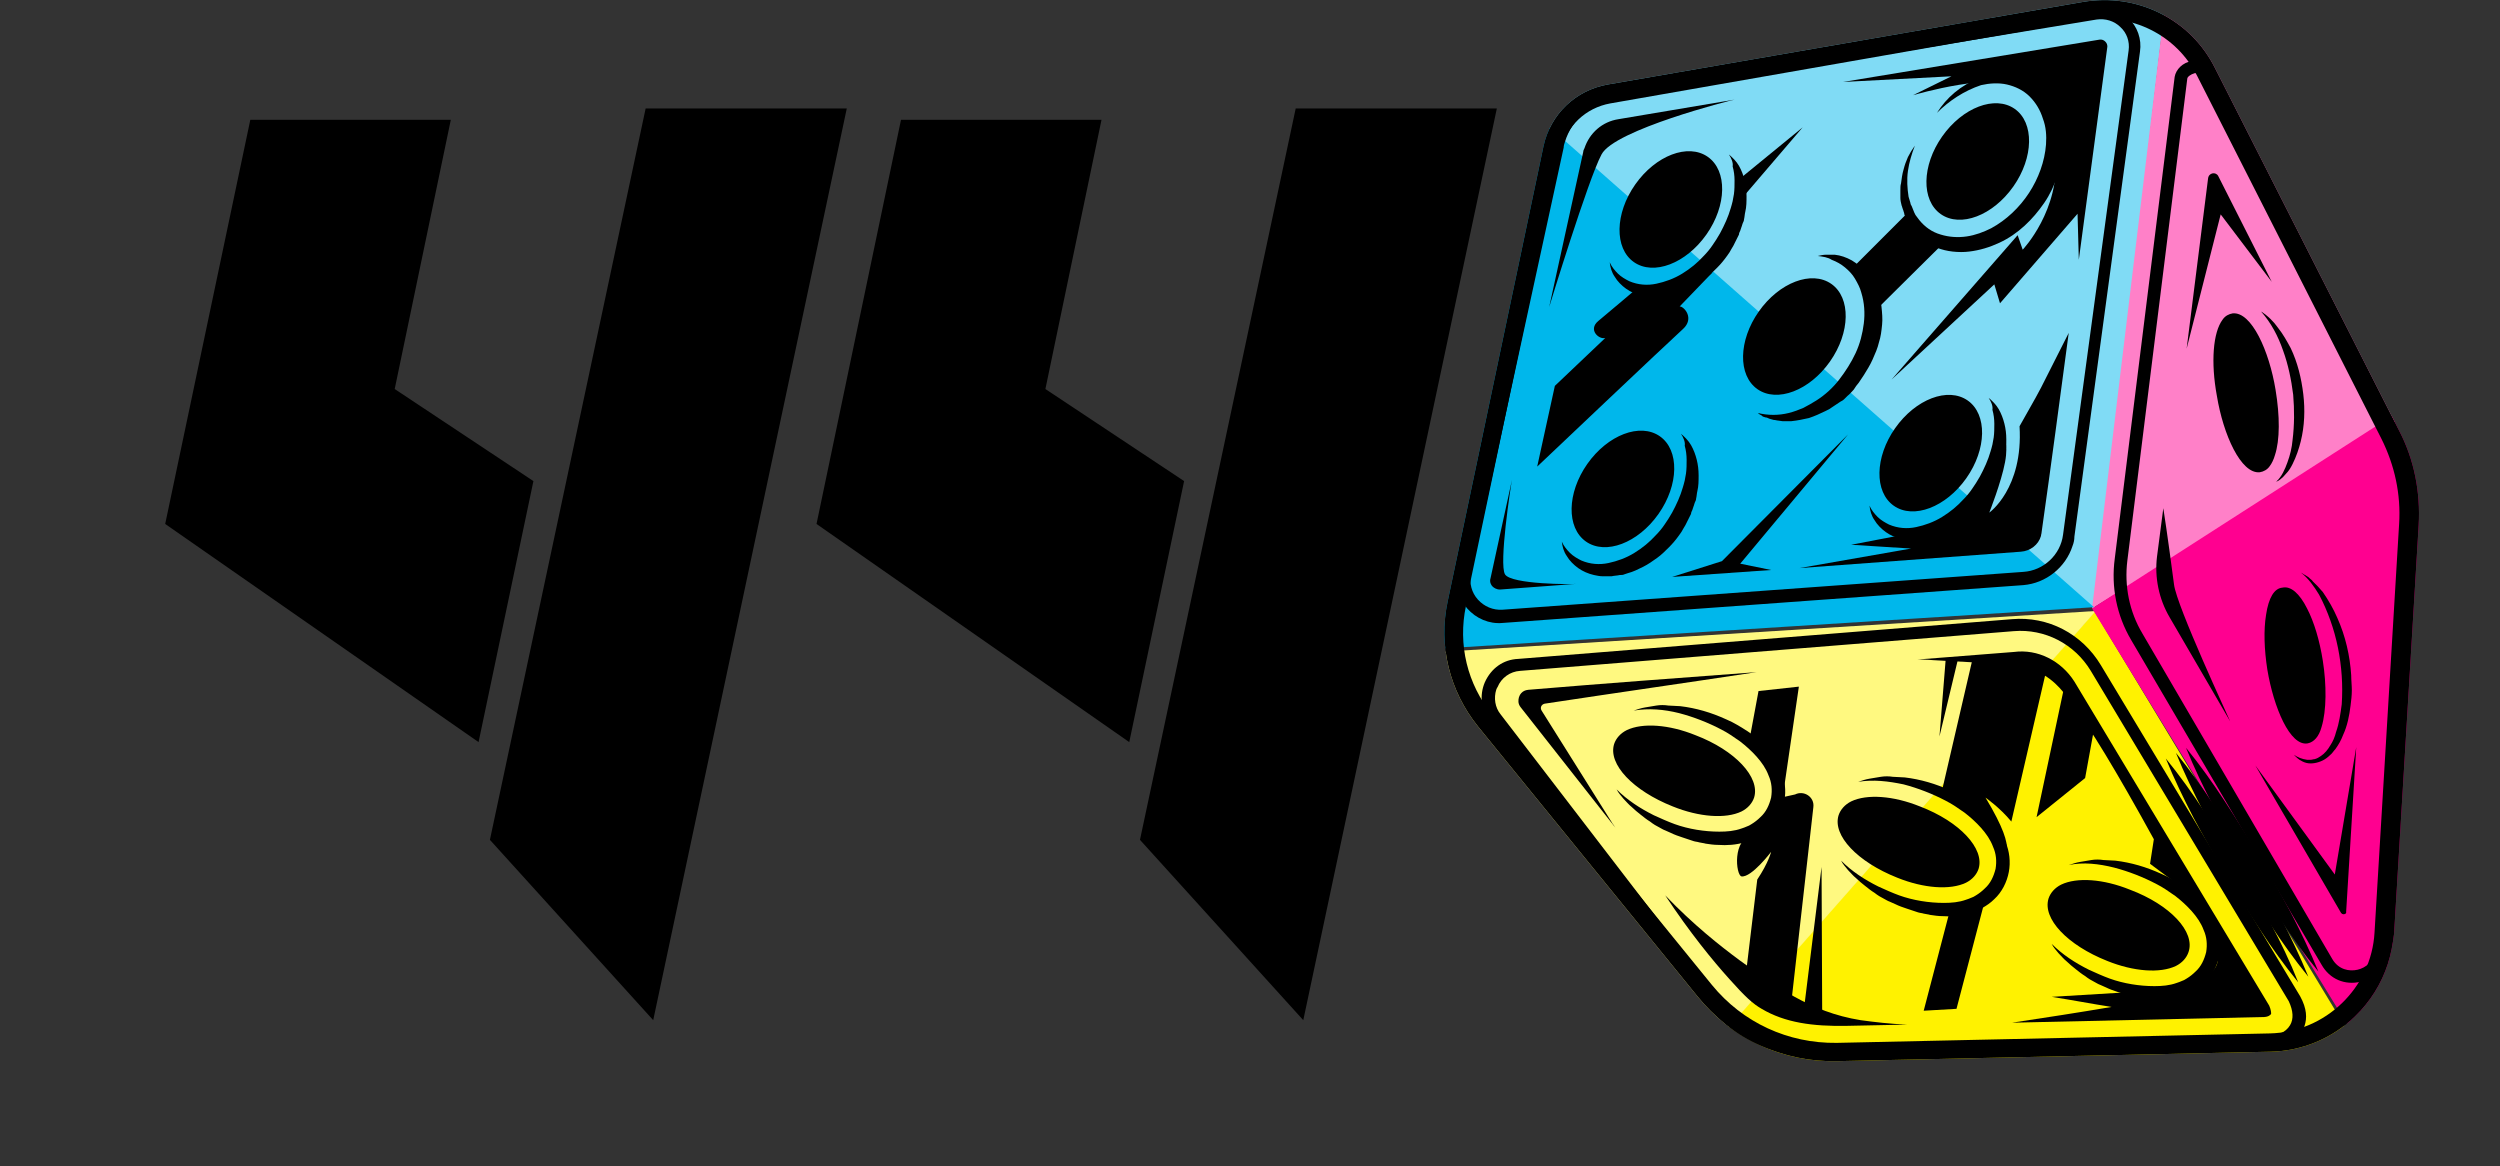 <?xml version="1.0" encoding="utf-8"?>
<!-- Generator: Adobe Illustrator 26.0.1, SVG Export Plug-In . SVG Version: 6.00 Build 0)  -->
<svg version="1.1" id="Слой_1" xmlns="http://www.w3.org/2000/svg" xmlns:xlink="http://www.w3.org/1999/xlink" x="0px" y="0px"
	 viewBox="0 0 396.5 185" style="enable-background:new 0 0 396.5 185;" xml:space="preserve">
<rect x="0" y="0" width="396.5" height="185" fill="#333333" stroke="none"/>
<style type="text/css">
	.st0{clip-path:url(#SVGID_00000095337488319368957690000016584824509971456930_);}
	.st1{fill:#FFF200;}
	.st2{fill:#FFF980;}
	.st3{fill:#80DBF5;}
	.st4{fill:#FF80C8;}
	.st5{fill:#FF0090;}
	.st6{fill:#00B7EB;}
	.st7{display:none;}
	.st8{display:inline;}
	.st9{fill:#110E0E;}
	.st10{display:inline;fill:#110E0E;}
</style>
<g>
	<g>
		<g>
			<defs>
				<path id="SVGID_1_" d="M378.7,152.9c-1,3.1-2.8,6-5.2,8.3c-3.6,3.5-8.4,5.5-13.4,5.6l-68.7,1.5c-8.7,0.2-16.8-3.6-22.2-10.3
					l-34.8-42.8c-4.5-5.6-6.3-12.8-4.8-19.8l15.2-72.2c1.1-5.1,5.1-8.9,10.2-9.8l75.4-13.1c4.2-0.7,8.4-0.1,12.2,1.8
					c3.8,1.9,6.8,4.9,8.7,8.7l29.2,57.5c2.4,4.6,3.4,9.8,3.1,15l-3.9,64.8C379.5,149.7,379.2,151.4,378.7,152.9z"/>
			</defs>
			<clipPath id="SVGID_00000134953301558562015020000006716419731283622820_">
				<use xlink:href="#SVGID_1_"  style="overflow:visible;"/>
			</clipPath>
			<g style="clip-path:url(#SVGID_00000134953301558562015020000006716419731283622820_);">
				<path class="st1" d="M393.9,199.2c-53.6,3.4-107.2,6.7-160.8,10.1L332.2,97C352.7,131,373.3,165.1,393.9,199.2z"/>
				<polygon class="st2" points="226.7,103.5 233.3,209.3 332.4,96.9 				"/>
				<path class="st3" d="M344.7-10.4c-4.2,35.7-8.3,71.4-12.5,107L219.8-2.5C261.4-5.1,303-7.8,344.7-10.4z"/>
				<path class="st4" d="M344.7-10.4c-4.3,35.6-8.6,71.3-12.9,106.9C373,71.2,414.2,46,455.4,20.7C418.5,10.3,381.6-0.1,344.7-10.4z
					"/>
				<path class="st5" d="M395.6,200.6c11.2-55.6,22.5-111.1,33.7-166.7c-32.5,20.9-65,41.7-97.5,62.6
					C353.1,131.2,374.4,165.9,395.6,200.6z"/>
				<polygon class="st6" points="226.4,103 332.1,96.3 219.8,-2.7 				"/>
			</g>
		</g>
	</g>
	<g>
		<g>
			<g>
				<g>
					<path d="M102.4,17.2h31.9l-30.7,144.6l-25.9-28.6L102.4,17.2z"/>
					<path d="M205.5,17.2h31.9l-30.7,144.6l-25.9-28.6L205.5,17.2z"/>
				</g>
			</g>
			<g>
				<g>
					<g>
						<g>
							<g>
								<g>
									<g>
										<g>
											<ellipse transform="matrix(0.38 -0.925 0.925 0.38 52.587 322.759)" cx="267" cy="122.2" rx="4.9" ry="10.9"/>
										</g>
										<g>
											<path d="M378.7,152.9c-1,3.1-2.8,6-5.2,8.3c-3.6,3.5-8.4,5.5-13.4,5.6l-68.7,1.5c-8.7,0.2-16.8-3.6-22.2-10.3l-34.8-42.8
												c-4.5-5.6-6.3-12.8-4.8-19.8l15.2-72.2c1.1-5.1,5.1-8.9,10.2-9.8l75.4-13.1c4.2-0.7,8.4-0.1,12.2,1.8
												c3.8,1.9,6.8,4.9,8.7,8.7l29.2,57.5c2.4,4.6,3.4,9.8,3.1,15l-3.9,64.8C379.5,149.7,379.2,151.4,378.7,152.9z M231,95.8
												l1.5,0.3c-1.3,6.1,0.2,12.4,4.2,17.3l34.8,42.8c4.9,6,12.1,9.3,19.8,9.2l68.7-1.5c8.8-0.2,16.1-7.2,16.6-16l3.9-64.8
												c0.3-4.7-0.7-9.3-2.8-13.5l-29.2-57.5C345.2,5.5,338,2,330.8,3.2l-75.4,13.2c-3.9,0.7-7,3.6-7.8,7.5l-15.2,72.2L231,95.8
												z"/>
										</g>
										<g>
											<path d="M365.5,162.7c-0.1,0.4-0.3,0.7-0.5,1c-1.1,1.9-3.3,2.6-5,2.7l-67.3,1.5c-8,0.1-16.3-1-22.7-9.4l-33.7-43.9
												c-1.4-1.9-1.7-4.3-0.8-6.4c1-2.2,2.9-3.6,5.3-3.7l78.3-6.3c5.7-0.5,11.1,2.3,14.1,7.3l31.6,52.5l0,0
												C365.9,160,365.9,161.5,365.5,162.7z M237.3,109.4c-0.4,1.3-0.2,2.8,0.7,3.9l33.7,43.9c5.5,7.2,12.4,8.7,21,8.6l67.2-1.5
												c1.1,0,2.6-0.5,3.3-1.7c0.6-1,0.5-2.3-0.2-3.8l-31.4-52.4c-2.6-4.3-7.3-6.7-12.2-6.3l-78.3,6.3c-1.6,0.1-3,1.1-3.6,2.6
												C237.4,109.1,237.4,109.2,237.3,109.4z"/>
										</g>
										<g>
											<path d="M378.5,152c-0.6,1.9-2.1,3.3-4.1,3.7c-2.5,0.6-4.9-0.4-6.2-2.7L338,101.5c-2.3-3.9-3.2-8.4-2.6-12.9l9.5-76.4
												c0.2-1.2,1.3-2.3,2.7-2.5c1.4-0.3,2.6,0.3,3.2,1.3c7.4,14.2,28,55.2,29.9,58.9c2,4,2.3,9.3,2.4,9.5v0.1l-4.3,70.9
												C378.7,151.1,378.6,151.6,378.5,152z M346.9,12.5l-9.5,76.4c-0.5,4,0.3,8.1,2.4,11.6l30.1,51.6c1,1.7,2.7,2,4,1.7
												s2.7-1.3,2.8-3.4l4.3-70.9c0-0.6-0.5-5.3-2.1-8.7c-1.8-3.7-22.4-44.7-29.8-58.9c-0.1-0.3-0.6-0.3-1-0.3
												C347.4,11.8,346.9,12.2,346.9,12.5L346.9,12.5z"/>
										</g>
										<g>
											<g>
												<path d="M328.7,86.6c-1.1,3.4-4.2,5.9-7.8,6.2l-82.6,6c-2.1,0.2-4.2-0.7-5.6-2.3c-1.4-1.6-2-3.8-1.5-5.9L246,23
													c1.1-4.8,4.9-8.5,9.8-9.3L332,1.1c2-0.3,4,0.3,5.5,1.7s2.2,3.4,1.9,5.4L329,85.1C329,85.6,328.9,86.1,328.7,86.6z
													 M248.2,22.5c-0.1,0.3-0.2,0.6-0.2,0.9L233.3,91c-0.3,1.5,0.1,3,1.1,4.1s2.4,1.7,3.9,1.6l82.6-6
													c3.2-0.2,5.9-2.7,6.3-5.9L337.6,8c0.2-1.4-0.3-2.8-1.3-3.7c-1-1-2.4-1.4-3.8-1.2l-76.3,12.6
													C252.3,16.3,249.3,18.9,248.2,22.5z"/>
											</g>
											<g>
												<g>
													<ellipse transform="matrix(0.575 -0.818 0.818 0.575 85.602 230.877)" cx="264.9" cy="33.1" rx="10.2" ry="6.9"/>
												</g>
												<g>
													<path d="M274.2,24.5c0.6,0.5,1.2,1.1,1.6,1.8s0.7,1.5,0.9,2.3c0.2,0.8,0.3,1.6,0.3,2.5c0,0.8,0,1.7-0.2,2.5
														c-0.1,0.4-0.1,0.8-0.2,1.2c0,0.2-0.1,0.4-0.2,0.6c-0.1,0.2-0.1,0.4-0.2,0.6l-0.2,0.6c-0.1,0.2-0.2,0.4-0.2,0.6
														c-0.1,0.2-0.2,0.4-0.3,0.6l-0.3,0.6c-0.1,0.2-0.2,0.4-0.3,0.6l-0.3,0.5c-0.2,0.4-0.4,0.7-0.7,1.1
														c-0.5,0.7-1,1.3-1.6,1.9c-0.6,0.6-1.2,1.2-1.9,1.7c-0.7,0.5-1.4,1-2.2,1.4c-0.8,0.4-1.6,0.8-2.4,1
														c-0.2,0.1-0.4,0.1-0.6,0.2c-0.2,0.1-0.4,0.1-0.7,0.1c-0.4,0.1-0.9,0.1-1.3,0.2c-0.2,0-0.5,0-0.7,0s-0.5,0-0.7,0
														c-0.5,0-0.9-0.1-1.4-0.2c-0.9-0.2-1.8-0.6-2.5-1.1s-1.4-1.2-1.8-1.9c-0.5-0.7-0.7-1.5-0.8-2.3c0.3,0.7,0.8,1.3,1.3,1.8
														s1.2,0.9,1.8,1.2c1.4,0.6,2.9,0.7,4.3,0.4s2.8-0.8,4.1-1.6c1.3-0.8,2.4-1.7,3.4-2.8c0.5-0.5,1-1.1,1.4-1.7
														c0.2-0.3,0.4-0.6,0.6-0.9l0.3-0.5c0.1-0.2,0.2-0.3,0.3-0.5c0.7-1.3,1.3-2.6,1.7-4c0.1-0.3,0.2-0.7,0.3-1.1
														c0.1-0.4,0.1-0.7,0.2-1.1c0.1-0.7,0.1-1.5,0.1-2.2s-0.1-1.5-0.3-2.2C274.9,25.8,274.6,25.1,274.2,24.5z"/>
												</g>
											</g>
											<g>
												<g>
													
														<ellipse transform="matrix(0.575 -0.818 0.818 0.575 112.491 267.475)" cx="313.6" cy="25.5" rx="10.2" ry="6.9"/>
												</g>
												<g>
													<path d="M307.2,17.9c1.5-2.4,3.8-4.4,6.7-5.5c1.5-0.5,3.1-0.8,4.8-0.6c1.7,0.2,3.4,0.9,4.7,2.1c0.7,0.6,1.3,1.2,1.8,2
														c0.5,0.7,0.9,1.5,1.2,2.3c0.6,1.6,0.8,3.3,0.8,5c0,0.8-0.1,1.6-0.3,2.4c-0.2,0.8-0.4,1.6-0.6,2.3
														c-0.5,1.5-1.2,3-2.1,4.3s-1.9,2.5-3.1,3.6s-2.5,2-4,2.7s-3.1,1.2-4.8,1.4c-0.8,0.1-1.7,0.1-2.6,0s-1.7-0.3-2.5-0.6
														c-1.6-0.7-3.1-1.8-4.1-3.2c-0.1-0.2-0.2-0.4-0.4-0.5l-0.3-0.6l-0.1-0.3l-0.1-0.3c-0.1-0.2-0.2-0.4-0.2-0.6
														c-0.1-0.2-0.1-0.4-0.2-0.6c-0.1-0.2-0.1-0.4-0.2-0.6c-0.1-0.4-0.2-0.8-0.2-1.2v-0.6c0-0.2,0-0.4,0-0.6
														c0-0.4,0-0.8,0.1-1.1c0.1-0.8,0.2-1.5,0.4-2.2c0.1-0.4,0.2-0.7,0.3-1c0.1-0.3,0.3-0.7,0.4-1l0.5-0.9
														c0.2-0.3,0.4-0.6,0.6-0.9c-0.5,1.3-0.9,2.6-1.1,4s-0.1,2.8,0.1,4.1c0.1,0.3,0.2,0.7,0.3,1c0,0.2,0.1,0.3,0.2,0.5
														s0.1,0.3,0.2,0.5l0.2,0.5l0.1,0.2l0.1,0.2l0.3,0.4c0.1,0.1,0.2,0.3,0.3,0.4c0.9,1.1,2,1.9,3.4,2.3
														c1.3,0.4,2.7,0.5,4.1,0.3s2.7-0.7,3.9-1.3c2.4-1.3,4.5-3.3,6-5.6s2.5-5,2.7-7.7c0.1-1.4,0-2.8-0.5-4.1
														c-0.4-1.3-1.1-2.5-2.1-3.5s-2.3-1.6-3.6-1.9c-1.3-0.3-2.8-0.2-4.1,0.1C311.5,14.4,309.1,16,307.2,17.9z"/>
												</g>
											</g>
											<g>
												<g>
													<ellipse transform="matrix(0.575 -0.818 0.818 0.575 71.561 281.03)" cx="306.1" cy="71.7" rx="10.2" ry="6.9"/>
												</g>
												<g>
													<path d="M315.4,63.1c0.6,0.5,1.2,1.1,1.6,1.8c0.4,0.7,0.7,1.5,0.9,2.3c0.2,0.8,0.3,1.6,0.3,2.5c0,0.8,0,1.7-0.2,2.5
														c-0.1,0.4-0.1,0.8-0.2,1.2c0,0.2-0.1,0.4-0.2,0.6s-0.1,0.4-0.2,0.6l-0.2,0.6c-0.1,0.2-0.2,0.4-0.2,0.6
														c-0.1,0.2-0.2,0.4-0.3,0.6l-0.3,0.6c-0.1,0.2-0.2,0.4-0.3,0.6l-0.3,0.5c-0.2,0.4-0.4,0.7-0.7,1.1
														c-0.5,0.7-1,1.3-1.6,1.9s-1.2,1.2-1.9,1.7c-0.7,0.5-1.4,1-2.2,1.4c-0.8,0.4-1.6,0.8-2.4,1c-0.2,0.1-0.4,0.1-0.6,0.2
														s-0.4,0.1-0.7,0.1c-0.4,0.1-0.9,0.1-1.3,0.2c-0.2,0-0.5,0-0.7,0s-0.5,0-0.7,0c-0.5,0-0.9-0.1-1.4-0.2
														c-0.9-0.2-1.8-0.6-2.5-1.1s-1.4-1.2-1.8-1.9c-0.5-0.7-0.7-1.5-0.8-2.3c0.3,0.7,0.8,1.3,1.3,1.8s1.2,0.9,1.8,1.2
														c1.4,0.6,2.9,0.7,4.3,0.4c1.4-0.3,2.8-0.8,4.1-1.6c1.3-0.8,2.4-1.7,3.4-2.8c0.5-0.5,1-1.1,1.4-1.7
														c0.2-0.3,0.4-0.6,0.6-0.9l0.3-0.5c0.1-0.2,0.2-0.3,0.3-0.5c0.7-1.3,1.3-2.6,1.7-4c0.1-0.3,0.2-0.7,0.3-1.1
														c0.1-0.4,0.1-0.7,0.2-1.1c0.1-0.7,0.1-1.5,0.1-2.2s-0.1-1.5-0.3-2.2C316.1,64.4,315.8,63.7,315.4,63.1z"/>
												</g>
											</g>
											<g>
												<g>
													
														<ellipse transform="matrix(0.575 -0.818 0.818 0.575 46.134 243.51)" cx="257.3" cy="77.4" rx="10.2" ry="6.9"/>
												</g>
												<g>
													<path d="M266.6,68.8c0.6,0.5,1.2,1.1,1.6,1.8c0.4,0.7,0.7,1.5,0.9,2.3c0.2,0.8,0.3,1.6,0.3,2.5c0,0.8,0,1.7-0.2,2.5
														c-0.1,0.4-0.1,0.8-0.2,1.2c0,0.2-0.1,0.4-0.2,0.6s-0.1,0.4-0.2,0.6l-0.2,0.6c-0.1,0.2-0.2,0.4-0.2,0.6
														c-0.1,0.2-0.2,0.4-0.3,0.6l-0.3,0.6c-0.1,0.2-0.2,0.4-0.3,0.6l-0.3,0.5c-0.2,0.4-0.4,0.7-0.7,1.1
														c-0.5,0.7-1,1.3-1.6,1.9s-1.2,1.2-1.9,1.7c-0.7,0.5-1.4,1-2.2,1.4c-0.8,0.4-1.6,0.8-2.4,1c-0.2,0.1-0.4,0.1-0.6,0.2
														s-0.4,0.1-0.7,0.1c-0.4,0.1-0.9,0.1-1.3,0.2c-0.2,0-0.5,0-0.7,0s-0.5,0-0.7,0c-0.5,0-0.9-0.1-1.4-0.2
														c-0.9-0.2-1.8-0.6-2.5-1.1s-1.4-1.2-1.8-1.9c-0.5-0.7-0.7-1.5-0.8-2.3c0.3,0.7,0.8,1.3,1.3,1.8s1.2,0.9,1.8,1.2
														c1.4,0.6,2.9,0.7,4.3,0.4c1.4-0.3,2.8-0.8,4.1-1.6c1.3-0.8,2.4-1.7,3.4-2.8c0.5-0.5,1-1.1,1.4-1.7
														c0.2-0.3,0.4-0.6,0.6-0.9l0.3-0.5c0.1-0.2,0.2-0.3,0.3-0.5c0.7-1.3,1.3-2.6,1.7-4c0.1-0.3,0.2-0.7,0.3-1.1
														c0.1-0.4,0.1-0.7,0.2-1.1c0.1-0.7,0.1-1.5,0.1-2.2s-0.1-1.5-0.3-2.2C267.3,70.1,267,69.4,266.6,68.8z"/>
												</g>
											</g>
											<g>
												<g>
													
														<ellipse transform="matrix(0.575 -0.818 0.818 0.575 77.483 255.505)" cx="284.5" cy="53.2" rx="10.2" ry="6.9"/>
												</g>
												<g>
													<path d="M288.3,40.6c0.4-0.1,0.9-0.2,1.3-0.2s0.9,0,1.4,0c0.9,0.1,1.8,0.4,2.7,0.9c0.8,0.5,1.6,1.1,2.3,1.9
														c0.2,0.2,0.3,0.4,0.5,0.6c0.1,0.2,0.3,0.4,0.4,0.6c0.1,0.2,0.3,0.4,0.4,0.7c0.1,0.2,0.2,0.5,0.3,0.7
														c0.2,0.5,0.3,0.9,0.5,1.4c0.1,0.2,0.1,0.5,0.2,0.7c0,0.2,0.1,0.5,0.1,0.7c0.1,1,0.2,2,0.1,2.9c-0.1,1-0.2,1.9-0.5,2.8
														c-0.2,0.9-0.6,1.8-1,2.7s-0.9,1.7-1.4,2.5c-0.1,0.2-0.3,0.4-0.4,0.6s-0.3,0.4-0.4,0.6l-0.4,0.5
														c-0.1,0.1-0.1,0.2-0.2,0.3l-0.2,0.3c-0.3,0.3-0.6,0.7-1,1c-0.2,0.2-0.3,0.3-0.5,0.5s-0.4,0.3-0.6,0.4l-0.6,0.4
														c-0.2,0.1-0.4,0.3-0.6,0.4s-0.4,0.3-0.6,0.4l-0.6,0.3c-0.8,0.4-1.7,0.8-2.6,1.1c-0.9,0.2-1.8,0.4-2.8,0.5
														c-0.5,0-0.9,0-1.4,0c-0.2,0-0.5-0.1-0.7-0.1s-0.4-0.1-0.7-0.1l-0.7-0.2c-0.2-0.1-0.4-0.2-0.6-0.2l-0.3-0.1
														c-0.1,0-0.2-0.1-0.3-0.2c-0.2-0.1-0.4-0.2-0.6-0.4c1.6,0.4,3.3,0.4,4.9,0c0.8-0.2,1.6-0.5,2.3-0.8
														c0.4-0.2,0.7-0.4,1.1-0.6c0.3-0.2,0.7-0.4,1-0.6c1.4-0.9,2.6-2,3.6-3.3s1.9-2.7,2.6-4.2s1.1-3.1,1.3-4.7
														c0.2-1.6,0.1-3.3-0.4-4.9c-0.2-0.8-0.6-1.5-1-2.2s-1-1.3-1.6-1.8s-1.3-0.9-2.1-1.2C289.9,40.8,289.1,40.7,288.3,40.6z"
														/>
												</g>
											</g>
											<g>
												<path d="M250,92.6l-12.1,0.9c-0.6,0-1-0.3-1.2-0.5s-0.5-0.7-0.3-1.3l3.4-15.6c-0.2,1-2.1,13.4-1.1,15
													C239.7,92.7,249.4,92.7,250,92.6z"/>
											</g>
											<g>
												<path d="M275.1,15.8c-0.6,0.1-19.1,4.8-21.1,8.7c-2.1,3.9-8.3,24.2-8.3,24.2l5.4-24.6c0-0.2,0.1-0.4,0.2-0.6
													c0.8-2.4,2.8-4.2,5.4-4.6L275.1,15.8z"/>
											</g>
											<g>
												<polygon points="285.9,20.2 276,28.3 276.4,31.3 												"/>
											</g>
											<g>
												<path d="M259.9,45.5c0,0-4.7,4-6.4,5.4s0.1,3,1.1,2.7l-8,7.6L243.8,74c0,0,21.2-20.1,23.1-21.8s0.2-3.6-0.5-3.6l5.2-5.4
													l-7.3,2.7L259.9,45.5z"/>
											</g>
											<g>
												<path d="M297.5,49.2l11-10.9c0,0-4.9-1.6-5.6-4.9l-8.8,8.8C294.1,42.2,296.9,45.1,297.5,49.2z"/>
											</g>
											<g>
												<path d="M328.1,52.8c-1.4,10.5-2.8,21-4.3,31.6c0,0.2-0.1,0.4-0.1,0.6c-0.4,1.4-1.7,2.4-3.2,2.5l-35.1,2.6l17.7-3.1
													l-9.5-0.6l10.4-2c0,0,6.9-0.9,9.5-4.7c2.6-3.8,4.2-10.5,4.2-10.5s0.9,0.9,0.3,4.1s-2.5,8-2.5,8s5.4-3.8,4.8-13.7
													c1.1-2,2.3-4,3.4-6.1C325.2,58.6,326.6,55.7,328.1,52.8z"/>
											</g>
											<g>
												<path d="M333.9,6.6c0.2,0.2,0.4,0.5,0.3,1l-4.5,33.6l-0.2-7.3l-12.3,14.2l-0.9-3L300,60.2l20-22.9l0.8,2.3
													c0,0,6-6.3,5.2-15.1c0,0,0.5-7.8-4.5-10.6c-5-2.7-17.7,1.1-18.1,1.2l6.1-3L292.3,13l40.6-6.7
													C333.4,6.2,333.7,6.4,333.9,6.6z"/>
											</g>
											<g>
												<polygon points="265.2,91.5 273.1,89 293.1,68.9 276,89.4 280.9,90.4 												"/>
											</g>
										</g>
										<g>
											<g>
												<path d="M358.6,49.4c1.1,0.7,2,1.6,2.7,2.6c0.8,1,1.4,2.1,2,3.2c1.1,2.3,1.7,4.8,2,7.3s0.2,5.1-0.4,7.5
													c-0.3,1.2-0.7,2.4-1.3,3.6c-0.3,0.6-0.6,1.1-1.1,1.6c-0.2,0.2-0.4,0.5-0.7,0.7c-0.2,0.2-0.5,0.4-0.8,0.5
													c0.9-0.8,1.4-2,1.8-3.1s0.7-2.3,0.8-3.5c0.3-2.4,0.3-4.8,0.1-7.2c-0.3-2.4-0.8-4.8-1.6-7
													C361.3,53.3,360.2,51.2,358.6,49.4z"/>
											</g>
										</g>
										<g>
											<path d="M364.9,90.8c0.3,0.2,0.7,0.4,1,0.6c0.2,0.1,0.3,0.2,0.5,0.4c0.1,0.1,0.3,0.2,0.4,0.4c0.1,0.1,0.3,0.3,0.4,0.4
												s0.3,0.3,0.4,0.4c0.3,0.3,0.5,0.6,0.8,0.9c0.9,1.3,1.7,2.7,2.3,4.1c1.3,2.9,2,6,2.2,9.1c0,0.8,0.1,1.6,0.1,2.4
												s-0.1,1.6-0.2,2.4c-0.2,1.6-0.5,3.2-1.2,4.7c-0.3,0.8-0.7,1.5-1.2,2.2c-0.3,0.3-0.5,0.7-0.9,1c-0.3,0.3-0.7,0.6-1.1,0.8
												c-0.8,0.4-1.8,0.6-2.6,0.4c-0.4-0.1-0.8-0.3-1.1-0.5c-0.3-0.2-0.6-0.5-0.9-0.8c0.6,0.4,1.3,0.7,2.1,0.8
												c0.2,0,0.4,0,0.6,0s0.4-0.1,0.6-0.1c0.4-0.1,0.7-0.3,1-0.5c0.6-0.4,1.1-1,1.5-1.7c0.4-0.6,0.7-1.3,0.9-2.1
												c0.5-1.4,0.7-2.9,0.9-4.4c0.1-1.5,0.1-3,0-4.5c-0.2-3-0.8-6-1.8-8.8c-0.5-1.4-1.1-2.8-1.8-4.1
												C367,93,366.1,91.7,364.9,90.8z"/>
										</g>
										<g>
											<path d="M373.7,118.5l-1.6,26.1c0,0.1,0,0.1,0,0.2c-0.1,0.2-0.4,0.2-0.4,0.2c-0.2,0-0.3-0.1-0.4-0.2l-13.6-23.4
												l12.6,17.3L373.7,118.5z"/>
										</g>
										<g>
											<path d="M343.1,80.6c0.6,3.8,1.4,9.8,1.7,12.1c0.4,3.4,8.8,21.4,8.9,21.7l-9.6-16.5c-1.7-2.9-2.4-6.3-2-9.6L343.1,80.6z"
												/>
										</g>
										<g>
											<path d="M351.8,27.9c2.5,5,5.5,10.8,8.5,16.8L352.2,34l-5.4,21.3l3.4-27C350.3,27.4,351.4,27.2,351.8,27.9z"/>
										</g>
										<g>
											<path d="M364.5,155.8c-2.2-2.7-4.2-5.5-6.1-8.4s-3.7-5.8-5.5-8.7c-1.7-3-3.4-6-5-9c-1.6-3.1-3.1-6.2-4.4-9.4
												c2.2,2.7,4.2,5.5,6.1,8.4c1.9,2.9,3.7,5.8,5.5,8.7c1.7,3,3.4,6,5,9S363.2,152.5,364.5,155.8z"/>
											<path d="M366.1,154.9c-2.2-2.7-4.2-5.5-6.1-8.4s-3.7-5.8-5.5-8.7c-1.7-3-3.4-6-5-9c-1.6-3.1-3.1-6.2-4.4-9.4
												c2.2,2.7,4.2,5.5,6.1,8.4c1.9,2.9,3.7,5.8,5.5,8.7c1.7,3,3.4,6,5,9C363.3,148.6,364.8,151.7,366.1,154.9z"/>
											<path d="M367.7,154.1c-2.2-2.7-4.2-5.5-6.1-8.4s-3.7-5.8-5.5-8.7c-1.7-3-3.4-6-5-9c-1.6-3.1-3.1-6.2-4.4-9.4
												c2.2,2.7,4.2,5.5,6.1,8.4c1.9,2.9,3.7,5.8,5.5,8.7c1.7,3,3.4,6,5,9C364.9,147.8,366.4,150.9,367.7,154.1z"/>
										</g>
										<g>
											<path d="M278.6,106.6c-11.2,1.7-22.4,3.3-33.6,5c-0.5,0.1-0.8,0.6-0.5,1.1c3.8,6,7.5,12,11.3,18c0.2,0.2,0.3,0.5,0.5,0.7
												c-5-6.4-10.1-12.8-15.1-19.2c-0.5-0.6-0.4-1.2-0.3-1.6c0.1-0.3,0.4-1.1,1.5-1.2C254.4,108.4,266.5,107.5,278.6,106.6z"/>
										</g>
										<g>
											<path d="M329,108.1l30.9,51.4c0.3,0.7,0.3,1.1,0.3,1.3c-0.1,0.2-0.5,0.5-1.2,0.5c-13.3,0.3-26.6,0.6-39.9,0.9
												c5.3-0.8,10.5-1.6,15.8-2.5c-3.2-0.5-6.3-1.1-9.5-1.6c5-0.3,9.9-0.6,14.9-0.9c0,0,12.3-0.7,11.4-5.6
												c-0.9-4.9-4.8-10.2-4.8-10.2L341,137l0.6-3.9c-6.1-11.1-10.1-17.6-12.9-21.4c-1-1.3-2.5-3.8-5.6-5.2
												c-1.1-0.5-2.4-0.7-4.9-1c-2.9-0.4-4.7-0.4-11.6-0.8c-1.1-0.1-2-0.1-2.5-0.1c5.1-0.4,10.2-0.8,15.3-1.2
												C323.2,102.9,326.9,104.8,329,108.1z"/>
										</g>
										<g>
											<path d="M302.5,162.5l-9.6,0.2c-5.4,0.1-9.8-0.5-13.5-2.7c-1.4-0.8-2.6-1.9-5.1-4.7c-2.7-3-6.3-7.4-10.2-13.3
												c4.5,4.7,8.7,8,11.8,10.3c5.6,4,11.1,8.2,19.2,9.5C297.3,162.1,299.8,162.4,302.5,162.5z"/>
										</g>
										<g>
											<polygon points="310.5,104.7 307.6,116.8 308.6,104.4 											"/>
										</g>
										<g>
											<path d="M278.2,126.5c-0.3,0.9-1,1.7-2,2.2c-2.5,1.2-6.7,0.9-10.9-0.8c-6.3-2.5-10.3-6.7-9.3-9.9l0,0
												c0.3-0.9,1-1.7,2-2.2c2.5-1.2,6.7-0.9,10.9,0.8l0,0C275.2,119,279.2,123.3,278.2,126.5L278.2,126.5z M257.8,118.6
												L257.8,118.6c-0.6,1.8,2.6,5.3,8.1,7.5c4.3,1.7,7.8,1.6,9.4,0.9c0.5-0.3,0.9-0.6,1-1l0,0c0.6-1.8-2.6-5.3-8.1-7.5l0,0
												c-4.3-1.7-7.8-1.6-9.4-0.9C258.3,117.8,257.9,118.1,257.8,118.6z"/>
										</g>
										<g>
											<path d="M259.1,112.7c0.6-0.2,1.2-0.4,1.8-0.5c0.6-0.1,1.2-0.2,1.8-0.3c0.6-0.1,1.3-0.1,1.9,0c0.6,0,1.3,0.1,1.9,0.1
												c2.5,0.3,4.9,1,7.3,2.1c1.2,0.5,2.3,1.2,3.4,1.9c1.1,0.7,2.1,1.6,3,2.6c0.2,0.3,0.5,0.5,0.7,0.8l0.3,0.4
												c0.1,0.1,0.2,0.3,0.3,0.5c0.4,0.6,0.7,1.3,1,2c0.6,1.4,0.8,3.1,0.5,4.7s-1.1,3.2-2.3,4.3c-0.6,0.6-1.2,1-1.9,1.4
												c-0.3,0.2-0.7,0.3-1,0.5c-0.4,0.2-0.7,0.2-1.1,0.4c-1.4,0.4-2.8,0.5-4.2,0.4c-0.7,0-1.3-0.1-2-0.2
												c-0.3-0.1-0.6-0.1-1-0.2c-0.3-0.1-0.6-0.1-0.9-0.2c-0.3-0.1-0.6-0.2-0.9-0.3s-0.6-0.2-0.9-0.3c-0.6-0.2-1.2-0.4-1.8-0.7
												c-0.3-0.1-0.6-0.3-0.9-0.4c-0.3-0.1-0.6-0.3-0.8-0.4c-0.6-0.3-1.1-0.6-1.6-1c-0.5-0.3-1-0.7-1.5-1.1
												c-0.5-0.4-1-0.8-1.4-1.2c-0.5-0.4-0.9-0.9-1.3-1.3c-0.4-0.5-0.8-0.9-1.1-1.5c1.7,1.7,3.7,3,5.9,4.1
												c1.1,0.5,2.2,1,3.3,1.4c1.1,0.4,2.3,0.7,3.5,0.9s2.4,0.3,3.6,0.3s2.4-0.1,3.5-0.5c0.3-0.1,0.6-0.2,0.8-0.3
												c0.3-0.1,0.5-0.2,0.8-0.4c0.5-0.3,1-0.7,1.4-1.1c0.9-0.8,1.4-1.9,1.7-3.1c0.2-1.2,0.1-2.4-0.4-3.5
												c-0.4-1.1-1.1-2.1-1.9-3s-1.7-1.7-2.6-2.4c-1-0.7-2-1.4-3-1.9c-2.1-1.1-4.4-2-6.7-2.6
												C263.9,112.5,261.5,112.3,259.1,112.7z"/>
										</g>
										<g>
											<ellipse transform="matrix(0.38 -0.925 0.925 0.38 64.224 362.678)" cx="302.6" cy="133.4" rx="4.9" ry="10.9"/>
										</g>
										<g>
											<path d="M313.8,137.8c-0.3,0.9-1,1.7-2,2.2c-2.5,1.2-6.7,0.9-10.9-0.8c-6.3-2.5-10.3-6.7-9.3-9.9l0,0
												c0.3-0.9,1-1.7,2-2.2c2.5-1.2,6.7-0.9,10.9,0.8l0,0C310.8,130.3,314.8,134.6,313.8,137.8L313.8,137.8z M293.4,129.9
												L293.4,129.9c-0.6,1.8,2.6,5.3,8.1,7.5c4.3,1.7,7.8,1.6,9.4,0.9c0.5-0.3,0.9-0.6,1-1l0,0c0.6-1.8-2.6-5.3-8.1-7.5l0,0
												c-4.3-1.7-7.8-1.6-9.4-0.9C293.9,129.1,293.5,129.5,293.4,129.9z"/>
										</g>
										<g>
											<path d="M294.7,124c0.6-0.2,1.2-0.4,1.8-0.5c0.6-0.1,1.2-0.2,1.8-0.3c0.6-0.1,1.3-0.1,1.9,0c0.6,0,1.3,0.1,1.9,0.1
												c2.5,0.3,4.9,1,7.3,2.1c1.2,0.5,2.3,1.2,3.4,1.9s2.1,1.6,3,2.6c0.2,0.3,0.5,0.5,0.7,0.8l0.3,0.4c0.1,0.1,0.2,0.3,0.3,0.5
												c0.4,0.6,0.7,1.3,1,2c0.6,1.4,0.8,3.1,0.5,4.7c-0.3,1.6-1.1,3.2-2.3,4.3c-0.6,0.6-1.2,1-1.9,1.4c-0.3,0.2-0.7,0.3-1,0.5
												c-0.4,0.2-0.7,0.2-1.1,0.4c-1.4,0.4-2.8,0.5-4.2,0.4c-0.7,0-1.3-0.1-2-0.2c-0.3-0.1-0.6-0.1-1-0.2
												c-0.3-0.1-0.6-0.1-0.9-0.2c-0.3-0.1-0.6-0.2-0.9-0.3s-0.6-0.2-0.9-0.3c-0.6-0.2-1.2-0.4-1.8-0.7
												c-0.3-0.1-0.6-0.3-0.9-0.4c-0.3-0.1-0.6-0.3-0.8-0.4c-0.6-0.3-1.1-0.6-1.6-1c-0.5-0.3-1-0.7-1.5-1.1
												c-0.5-0.4-1-0.8-1.4-1.2c-0.5-0.4-0.9-0.9-1.3-1.3c-0.4-0.5-0.8-0.9-1.1-1.5c1.7,1.7,3.7,3,5.9,4.1
												c1.1,0.5,2.2,1,3.3,1.4c1.1,0.4,2.3,0.7,3.5,0.9s2.4,0.3,3.6,0.3s2.4-0.1,3.5-0.5c0.3-0.1,0.6-0.2,0.8-0.3
												c0.3-0.1,0.5-0.2,0.8-0.4c0.5-0.3,1-0.7,1.4-1.1c0.9-0.8,1.4-1.9,1.7-3.1c0.2-1.2,0.1-2.4-0.4-3.5
												c-0.4-1.1-1.1-2.1-1.9-3s-1.7-1.7-2.6-2.4c-1-0.7-2-1.4-3-1.9c-2.1-1.1-4.4-2-6.7-2.6C299.5,123.9,297.1,123.6,294.7,124
												z"/>
										</g>
										<g>
											<ellipse transform="matrix(0.38 -0.925 0.925 0.38 72.687 401.849)" cx="336" cy="146.7" rx="4.9" ry="10.9"/>
										</g>
										<g>
											<path d="M347.1,151c-0.3,0.9-1,1.7-2,2.2c-2.5,1.2-6.7,0.9-10.9-0.8c-6.3-2.5-10.3-6.7-9.3-9.9l0,0c0.3-0.9,1-1.7,2-2.2
												c2.5-1.2,6.7-0.9,10.9,0.8l0,0C344.2,143.5,348.2,147.8,347.1,151L347.1,151z M326.8,143L326.8,143
												c-0.6,1.8,2.6,5.3,8.1,7.5c4.3,1.7,7.8,1.6,9.4,0.9c0.5-0.3,0.9-0.6,1-1l0,0c0.6-1.8-2.6-5.3-8.1-7.5l0,0
												c-4.3-1.7-7.8-1.6-9.4-0.9C327.3,142.3,326.9,142.6,326.8,143z"/>
										</g>
										<g>
											<path d="M328.1,137.2c0.6-0.2,1.2-0.4,1.8-0.5c0.6-0.1,1.2-0.2,1.8-0.3c0.6-0.1,1.3-0.1,1.9,0c0.6,0,1.3,0.1,1.9,0.1
												c2.5,0.3,4.9,1,7.3,2.1c1.2,0.5,2.3,1.2,3.4,1.9s2.1,1.6,3,2.6c0.2,0.3,0.5,0.5,0.7,0.8l0.3,0.4c0.1,0.1,0.2,0.3,0.3,0.5
												c0.4,0.6,0.7,1.3,1,2c0.6,1.4,0.8,3.1,0.5,4.7c-0.3,1.6-1.1,3.2-2.3,4.3c-0.6,0.6-1.2,1-1.9,1.4c-0.3,0.2-0.7,0.3-1,0.5
												c-0.4,0.2-0.7,0.2-1.1,0.4c-1.4,0.4-2.8,0.5-4.2,0.4c-0.7,0-1.3-0.1-2-0.2c-0.3-0.1-0.6-0.1-1-0.2
												c-0.3-0.1-0.6-0.1-0.9-0.2c-0.3-0.1-0.6-0.2-0.9-0.3s-0.6-0.2-0.9-0.3c-0.6-0.2-1.2-0.4-1.8-0.7
												c-0.3-0.1-0.6-0.3-0.9-0.4c-0.3-0.1-0.6-0.3-0.8-0.4c-0.6-0.3-1.1-0.6-1.6-1c-0.5-0.3-1-0.7-1.5-1.1
												c-0.5-0.4-1-0.8-1.4-1.2c-0.5-0.4-0.9-0.9-1.3-1.3c-0.4-0.5-0.8-0.9-1.1-1.5c1.7,1.7,3.7,3,5.9,4.1
												c1.1,0.5,2.2,1,3.3,1.4c1.1,0.4,2.3,0.7,3.5,0.9s2.4,0.3,3.6,0.3s2.4-0.1,3.5-0.5c0.3-0.1,0.6-0.2,0.8-0.3
												c0.3-0.1,0.5-0.2,0.8-0.4c0.5-0.3,1-0.7,1.4-1.1c0.9-0.8,1.4-1.9,1.7-3.1c0.2-1.2,0.1-2.4-0.4-3.5
												c-0.4-1.1-1.1-2.1-1.9-3s-1.7-1.7-2.6-2.4c-1-0.7-2-1.4-3-1.9c-2.1-1.1-4.4-2-6.7-2.6C332.9,137,330.4,136.7,328.1,137.2
												z"/>
										</g>
										<g>
											<polygon points="286,160.9 288.9,137.5 289,161.1 											"/>
										</g>
										<g>
											<path d="M284,159.9l3.6-31.9c0.2-1.6-1.5-2.7-2.9-2l-2.7,0.6c0,0-0.7,5.2-4,5.8s-2.7,6.4-1.8,6.6
												c1.6,0.2,4.7-3.9,4.7-3.9s-0.4,1.7-2.2,4.4l-1.9,15.8L284,159.9z"/>
										</g>
										<g>
											<path d="M277.6,116.6l1.3-7l6.4-0.7l-2.7,18.5C281.8,123.6,280.1,120,277.6,116.6z"/>
										</g>
										<g>
											<path d="M312.8,104.7l-4.8,20.7c0,0,5.5,1.8,8.1,6s1.2,4.3,1.2,4.3s3.4,0.4-2.4-9.2c0,0,2.3,1.6,4.1,3.8l5.8-25.1
												L312.8,104.7z"/>
										</g>
										<g>
											<polygon points="327.5,108.4 323,129.6 330.7,123.4 332.3,114.6 											"/>
										</g>
										<g>
											<polygon points="314.7,143.2 310.3,160 305.1,160.3 309.2,144.6 											"/>
										</g>
										<g class="st7">
											<g class="st8">
												<path class="st9" d="M331.7,90.6c0.2-5.1,0.7-10.1,1.2-15.2c0.5-5,1.1-10.1,1.7-15.1s1.4-10,2.2-15.1
													c0.8-5,1.7-10,2.7-15c-0.2,5.1-0.7,10.1-1.2,15.2c-0.5,5-1.1,10.1-1.7,15.1c-0.7,5-1.4,10-2.2,15.1
													C333.6,80.6,332.7,85.6,331.7,90.6z"/>
											</g>
											<g class="st8">
												<path class="st9" d="M339.8,26.2c-0.1-1.5-0.1-3,0-4.5s0.2-3,0.4-4.4c0.2-1.5,0.4-2.9,0.7-4.4c0.3-1.5,0.6-2.9,1.1-4.4
													c0.1,1.5,0.1,3,0,4.5s-0.2,3-0.4,4.4c-0.2,1.5-0.4,2.9-0.7,4.4C340.6,23.3,340.3,24.8,339.8,26.2z"/>
											</g>
											<g class="st8">
												<path class="st9" d="M241.5,101.3c6.1-0.9,12.3-1.5,18.5-2.1c6.2-0.6,12.3-1.1,18.5-1.6c6.2-0.4,12.3-0.8,18.5-1.1
													c6.2-0.3,12.4-0.5,18.6-0.6c-6.1,0.9-12.3,1.5-18.5,2.1s-12.3,1.1-18.5,1.6s-12.3,0.8-18.5,1.1
													C253.9,101.1,247.7,101.3,241.5,101.3z"/>
											</g>
										</g>
										<g class="st7">
											<polygon class="st10" points="267.3,144.6 268,132.6 270.4,133.4 269.4,147.7 											"/>
										</g>
									</g>
									<path d="M359.4,97.5c-0.4,2.4-0.3,5.5,0.2,8.7c1,6,3.6,12.2,6.4,11.7c1-0.2,1.8-1.1,2.2-2.6c0.8-2.6,0.8-6.7,0.2-10.5
										c-0.5-3.2-1.4-6.2-2.5-8.3c-1.2-2.4-2.6-3.6-3.9-3.3C360.7,93.3,359.8,94.8,359.4,97.5z M362.3,94.3c-0.1,0-0.1,0-0.2,0.1
										C362.1,94.4,362.2,94.4,362.3,94.3L362.3,94.3z"/>
									<path d="M352.5,50.7c-1.5,2-1.9,6.7-0.9,12.1c1,6.1,3.8,12.4,6.8,12.1c0.6-0.1,1.2-0.4,1.6-1c0.3-0.4,0.6-1,0.8-1.7
										c0.8-2.4,0.8-6.2,0.1-10.4c-1-6.1-3.8-12.4-6.8-12.1C353.5,49.8,352.9,50.1,352.5,50.7z"/>
								</g>
							</g>
						</g>
					</g>
				</g>
			</g>
		</g>
	</g>
	<polygon points="39.7,19 71.5,19 62.6,61.7 84.6,76.3 75.9,117.7 26.2,83.1 	"/>
	<polygon points="142.9,19 174.7,19 165.8,61.7 187.8,76.3 179.1,117.7 129.5,83.1 	"/>
</g>
</svg>
